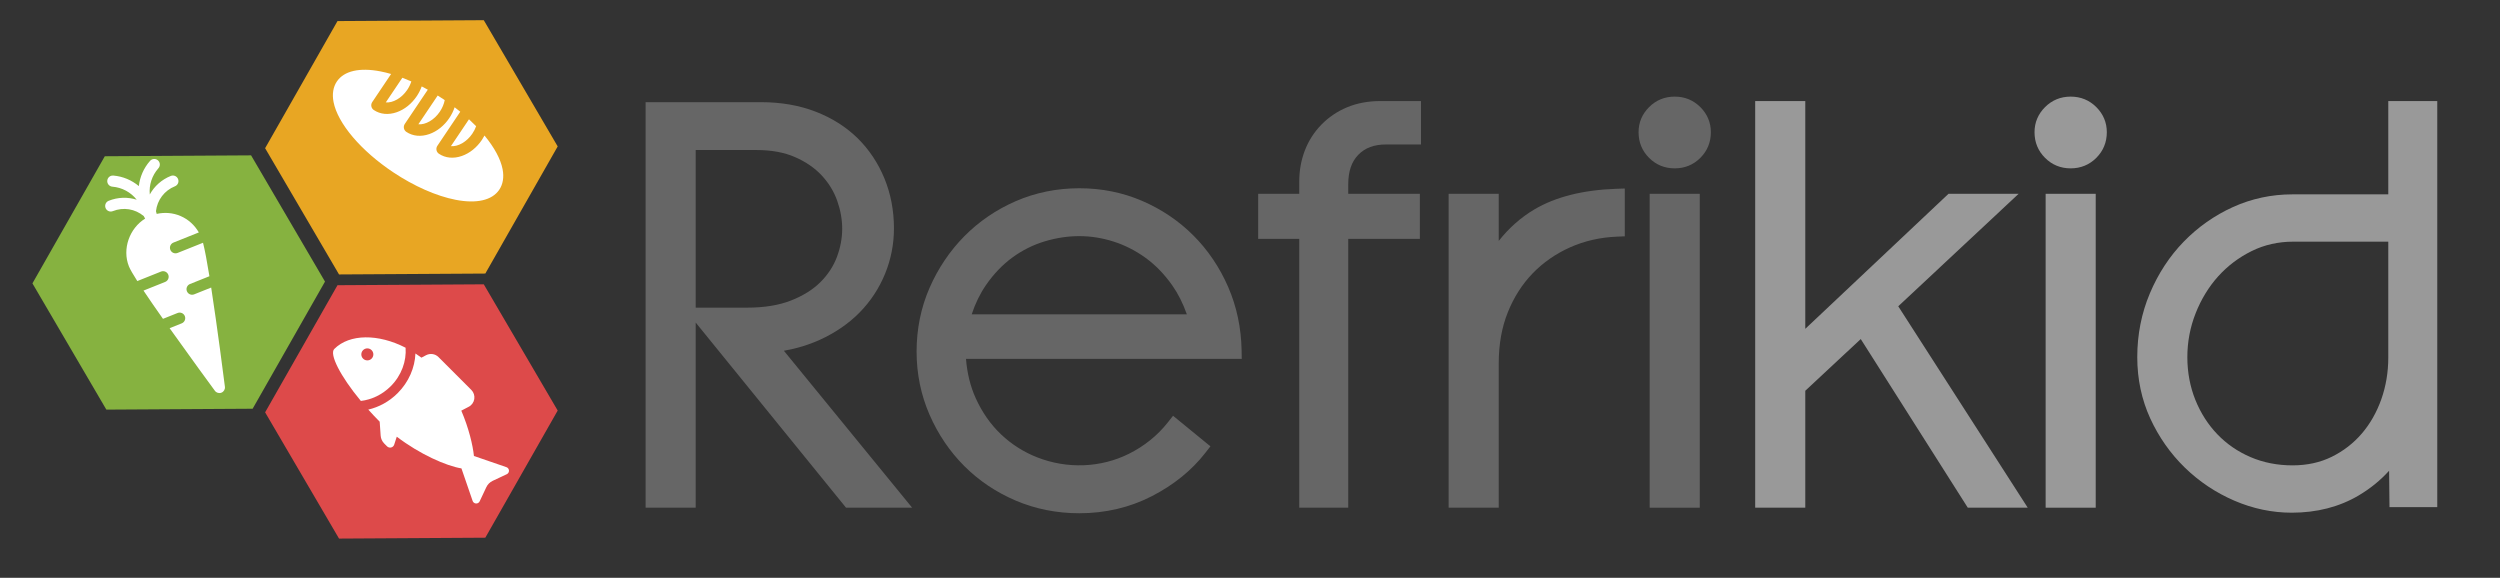 <?xml version="1.0" encoding="utf-8"?>
<!-- Generator: Adobe Illustrator 16.0.0, SVG Export Plug-In . SVG Version: 6.00 Build 0)  -->
<!DOCTYPE svg PUBLIC "-//W3C//DTD SVG 1.1//EN" "http://www.w3.org/Graphics/SVG/1.1/DTD/svg11.dtd">
<svg version="1.1" id="Capa_1" xmlns="http://www.w3.org/2000/svg" xmlns:xlink="http://www.w3.org/1999/xlink" x="0px" y="0px"
	 width="311.873px" height="72.081px" viewBox="0 0 311.873 72.081" enable-background="new 0 0 311.873 72.081"
	 xml:space="preserve">
<rect x="0" y="0" width="311.873" height="72.081" fill="#333333" stroke="none"/>
<g>
	<path fill="#666666" d="M102.283,42.385c1.933-0.881,3.6-2.026,4.953-3.405c1.359-1.384,2.425-2.999,3.167-4.805
		c0.741-1.804,1.117-3.721,1.117-5.696c0-2.205-0.399-4.296-1.187-6.217c-0.789-1.924-1.917-3.614-3.352-5.025
		c-1.436-1.41-3.198-2.524-5.242-3.312c-2.03-0.783-4.312-1.179-6.785-1.179H80.538v50.588h6.249V40.239l18.755,23.095h8.246
		l-16-19.578C99.39,43.476,100.896,43.017,102.283,42.385 M86.787,18.716h7.615c1.83,0,3.437,0.297,4.776,0.882
		c1.342,0.587,2.461,1.357,3.327,2.285c0.867,0.929,1.515,1.984,1.927,3.136c0.42,1.178,0.632,2.365,0.632,3.528
		s-0.222,2.346-0.66,3.513c-0.43,1.147-1.119,2.198-2.046,3.125c-0.932,0.934-2.165,1.706-3.663,2.297
		c-1.508,0.595-3.349,0.897-5.471,0.897h-6.436V18.716z"/>
	<path fill="#666666" d="M154.888,43.703c-0.047-2.802-0.614-5.466-1.68-7.917c-1.064-2.442-2.524-4.601-4.342-6.418
		c-1.817-1.817-3.965-3.266-6.388-4.309c-2.43-1.045-5.064-1.574-7.826-1.574c-2.81,0-5.48,0.542-7.936,1.61
		c-2.444,1.066-4.604,2.539-6.423,4.382c-1.814,1.84-3.273,4.009-4.337,6.448c-1.068,2.454-1.611,5.123-1.611,7.936
		c0,2.765,0.543,5.411,1.611,7.865c1.064,2.441,2.524,4.601,4.342,6.417c1.819,1.819,3.982,3.271,6.426,4.311
		c2.452,1.044,5.119,1.573,7.927,1.573c3.247,0,6.287-0.716,9.032-2.124c2.733-1.402,4.983-3.225,6.688-5.416L151,55.68
		l-4.662-3.813l-0.66,0.836c-1.282,1.625-2.912,2.938-4.842,3.904c-3.513,1.755-7.709,1.915-11.449,0.447
		c-1.69-0.664-3.208-1.629-4.511-2.869c-1.304-1.238-2.367-2.76-3.162-4.522c-0.663-1.467-1.068-3.109-1.207-4.896h34.399
		L154.888,43.703z M121.218,39.211c0.453-1.369,1.052-2.595,1.79-3.66c0.967-1.397,2.085-2.56,3.322-3.455
		c1.236-0.896,2.587-1.567,4.014-1.992c2.888-0.861,5.731-0.874,8.564,0.028c1.41,0.449,2.755,1.133,3.999,2.032
		c1.238,0.898,2.358,2.051,3.326,3.427c0.735,1.047,1.347,2.26,1.826,3.619H121.218z"/>
	<path fill="#666666" d="M168.058,13.38c-1.236,0.516-2.32,1.249-3.221,2.176c-0.904,0.929-1.599,2.015-2.063,3.23
		c-0.46,1.201-0.693,2.503-0.693,3.872v1.517h-5.126v5.625h5.126v33.532h6.11V29.801h8.937v-5.625h-8.937v-1.171
		c0-1.624,0.413-2.834,1.261-3.702c0.843-0.861,1.969-1.28,3.443-1.28h4.371v-5.417h-5.063
		C170.688,12.607,169.292,12.867,168.058,13.38"/>
	<path fill="#666666" d="M191.413,26.124c-1.687,1-3.175,2.316-4.448,3.932v-5.88h-6.248v39.157h6.248v-18.02
		c0-2.35,0.382-4.491,1.137-6.365c0.754-1.874,1.799-3.509,3.106-4.858c1.309-1.351,2.877-2.439,4.663-3.237
		c1.785-0.796,3.744-1.244,5.818-1.331l1.002-0.042v-5.965l-1.082,0.037C197.479,23.698,194.048,24.563,191.413,26.124"/>
	<path fill="#666666" d="M208.92,12.053c-1.254,0-2.329,0.441-3.199,1.31c-0.869,0.87-1.311,1.923-1.311,3.13
		c0,1.254,0.441,2.332,1.31,3.198c0.869,0.87,1.945,1.312,3.2,1.312c1.251,0,2.328-0.441,3.198-1.311
		c0.869-0.87,1.311-1.946,1.311-3.199c0-1.205-0.44-2.258-1.312-3.131C211.245,12.493,210.17,12.053,208.92,12.053"/>
	<rect x="205.796" y="24.177" fill="#666666" width="6.248" height="39.157"/>
	<polygon fill="#999999" points="251.821,24.177 243.074,24.177 225.207,41.021 225.207,12.607 218.958,12.607 218.958,63.333 
		225.207,63.333 225.207,48.748 232.127,42.296 245.479,63.333 252.957,63.333 236.805,38.208 	"/>
	<path fill="#999999" d="M258.314,12.053c-1.253,0-2.328,0.441-3.197,1.31c-0.87,0.87-1.312,1.923-1.312,3.13
		c0,1.254,0.441,2.332,1.311,3.198c0.868,0.87,1.944,1.312,3.198,1.312c1.253,0,2.329-0.441,3.2-1.311
		c0.868-0.87,1.31-1.946,1.31-3.199c0-1.205-0.44-2.258-1.311-3.131C260.642,12.493,259.566,12.053,258.314,12.053"/>
	<rect x="255.191" y="24.177" fill="#999999" width="6.248" height="39.157"/>
	<path fill="#999999" d="M297.936,12.607v11.639h-11.978c-2.587,0-5.075,0.533-7.396,1.583c-2.305,1.044-4.369,2.495-6.137,4.311
		c-1.769,1.817-3.192,3.988-4.231,6.455c-1.043,2.471-1.572,5.148-1.572,7.958c0,2.726,0.544,5.297,1.618,7.641
		c1.065,2.323,2.516,4.388,4.31,6.134c1.792,1.744,3.868,3.132,6.17,4.124c2.317,1,4.729,1.506,7.169,1.506
		c3.132,0,5.945-0.725,8.359-2.154c1.443-0.854,2.71-1.885,3.79-3.081l0.048,4.543h5.96V12.607H297.936z M297.936,30.148v14.473
		c0,1.811-0.293,3.558-0.871,5.193c-0.577,1.625-1.396,3.064-2.435,4.275c-1.032,1.204-2.293,2.178-3.747,2.896
		c-1.435,0.709-3.08,1.069-4.892,1.069c-1.876,0-3.634-0.345-5.222-1.024c-1.59-0.68-2.986-1.637-4.149-2.847
		c-1.166-1.211-2.093-2.66-2.755-4.307c-0.66-1.644-0.996-3.436-0.996-5.325c0-1.892,0.348-3.731,1.034-5.471
		c0.688-1.746,1.633-3.294,2.81-4.604c1.172-1.301,2.577-2.364,4.18-3.156c1.574-0.779,3.312-1.173,5.167-1.173H297.936z"/>
	<polygon fill="#DD4A4A" points="60.543,67.077 42.294,67.188 33.073,51.439 42.102,35.58 60.351,35.468 69.572,51.216 	"/>
	<polygon fill="#86B240" points="31.516,50.989 13.267,51.1 4.046,35.351 13.074,19.492 31.323,19.38 40.544,35.129 	"/>
	<polygon fill="#E8A623" points="60.543,34.126 42.294,34.237 33.073,18.488 42.102,2.629 60.351,2.518 69.572,18.266 	"/>
	<path fill="#FFFFFF" d="M45.016,50.017c1.33-0.156,2.659-0.769,3.724-1.832c1.355-1.356,1.98-3.141,1.857-4.808
		c-3.403-1.75-6.99-1.75-8.898,0.158C41.066,44.169,42.427,46.893,45.016,50.017 M45.294,43.679c0.294-0.292,0.769-0.292,1.061,0
		c0.294,0.294,0.294,0.77,0,1.062c-0.292,0.292-0.767,0.292-1.061-0.001C45.002,44.449,45.002,43.973,45.294,43.679"/>
	<path fill="#FFFFFF" d="M49.604,49.048c-1.058,1.058-2.338,1.741-3.661,2.048c0.448,0.501,0.922,1.006,1.423,1.51l0.121,1.742
		c0.026,0.373,0.188,0.724,0.453,0.988l0.343,0.343c0.134,0.133,0.325,0.188,0.508,0.145c0.183-0.044,0.329-0.178,0.386-0.357
		l0.321-0.991c2.866,2.19,6.167,3.645,8.068,3.958l1.395,4.058c0.063,0.183,0.23,0.31,0.423,0.32
		c0.191,0.01,0.372-0.098,0.454-0.272l0.832-1.766c0.163-0.347,0.44-0.624,0.786-0.787l1.768-0.832
		c0.174-0.082,0.281-0.262,0.271-0.455s-0.136-0.358-0.319-0.422l-4.052-1.394c-0.138-1.35-0.644-3.48-1.577-5.655l0.931-0.487
		c0.371-0.193,0.627-0.555,0.69-0.967c0.063-0.413-0.07-0.834-0.367-1.13l-4.104-4.104c-0.406-0.406-1.032-0.498-1.541-0.231
		l-0.584,0.308c-0.246-0.185-0.495-0.358-0.746-0.522C51.753,45.856,51.004,47.648,49.604,49.048"/>
	<path fill="#FFFFFF" d="M56.836,24.924c2.611,0.509,4.543,0.067,5.439-1.244c0.469-0.686,0.616-1.575,0.424-2.57
		c-0.244-1.261-1.024-2.711-2.258-4.204c-0.098,0.187-0.206,0.372-0.326,0.55c-0.638,0.949-1.523,1.659-2.493,1.999
		c-1.042,0.365-2.062,0.269-2.867-0.274c-0.327-0.219-0.414-0.662-0.194-0.989l2.857-4.254c-0.229-0.187-0.463-0.373-0.703-0.556
		c-0.154,0.465-0.376,0.919-0.663,1.345c-0.638,0.949-1.523,1.659-2.493,1.999c-1.042,0.365-2.061,0.268-2.867-0.273
		c-0.327-0.22-0.414-0.663-0.194-0.99l2.872-4.274c-0.254-0.142-0.508-0.278-0.761-0.409c-0.153,0.423-0.36,0.834-0.618,1.219
		c-0.638,0.949-1.523,1.659-2.494,1.999c-1.042,0.365-2.061,0.269-2.867-0.274c-0.327-0.219-0.414-0.663-0.194-0.989l2.354-3.505
		c-0.449-0.13-0.889-0.238-1.317-0.321c-2.611-0.509-4.543-0.068-5.44,1.243c-0.004,0.006-0.009,0.013-0.013,0.019
		c-0.459,0.684-0.601,1.565-0.411,2.551c0.254,1.312,1.087,2.828,2.41,4.385c1.316,1.549,3.052,3.062,5.021,4.376
		C51.663,23.232,54.432,24.455,56.836,24.924"/>
	<path fill="#FFFFFF" d="M52.188,15.506c0.887,0.075,1.978-0.528,2.681-1.574c0.307-0.456,0.514-0.948,0.61-1.441
		c-0.07-0.047-0.139-0.095-0.21-0.142c-0.221-0.148-0.445-0.292-0.668-0.433L52.188,15.506z"/>
	<path fill="#FFFFFF" d="M48.125,12.777c0.887,0.075,1.978-0.528,2.681-1.575c0.222-0.33,0.393-0.684,0.507-1.043
		c-0.376-0.167-0.75-0.32-1.12-0.46L48.125,12.777z"/>
	<path fill="#FFFFFF" d="M56.25,18.235c0.886,0.075,1.978-0.527,2.681-1.574c0.197-0.292,0.353-0.6,0.465-0.915
		c-0.284-0.292-0.582-0.581-0.892-0.866L56.25,18.235z"/>
	<path fill="#FFFFFF" d="M18.723,20.065c-0.804,0.904-1.271,2.005-1.403,3.15c-0.885-0.739-1.983-1.214-3.187-1.314
		c-0.383-0.032-0.72,0.25-0.751,0.636c-0.032,0.382,0.252,0.718,0.635,0.75c1.221,0.101,2.307,0.701,3.038,1.628
		c-1.122-0.357-2.353-0.325-3.497,0.133c-0.357,0.142-0.53,0.547-0.388,0.904s0.547,0.53,0.904,0.387
		c1.313-0.524,2.779-0.288,3.856,0.615l0.175,0.316c-1.95,1.206-2.89,3.794-2.022,5.963c0.145,0.362,0.527,1.016,1.045,1.83
		l2.959-1.184c0.357-0.142,0.761,0.031,0.904,0.388c0.143,0.356-0.031,0.761-0.388,0.904l-2.701,1.08
		c0.703,1.055,1.544,2.27,2.429,3.524l1.822-0.729c0.356-0.143,0.761,0.031,0.904,0.387c0.143,0.357-0.031,0.762-0.388,0.905
		l-1.51,0.604c2.504,3.513,5.134,7.118,5.65,7.812c0.188,0.254,0.523,0.349,0.817,0.231c0.294-0.118,0.471-0.42,0.432-0.73
		c-0.129-1.051-0.945-7.387-1.713-12.384l-2.125,0.85c-0.356,0.143-0.761-0.031-0.904-0.389c-0.143-0.355,0.031-0.761,0.388-0.903
		l2.42-0.968c-0.287-1.77-0.563-3.267-0.797-4.176l-3.173,1.269c-0.357,0.142-0.762-0.031-0.904-0.388
		c-0.143-0.357,0.031-0.761,0.388-0.904l3.166-1.266c-0.522-0.907-1.303-1.628-2.281-2.047c-0.953-0.409-1.984-0.487-2.976-0.264
		l-0.09-0.342c0.158-1.394,1.057-2.579,2.369-3.104c0.357-0.142,0.531-0.547,0.388-0.904c-0.143-0.357-0.547-0.53-0.904-0.388
		c-1.144,0.458-2.058,1.282-2.625,2.314c-0.109-1.174,0.265-2.355,1.079-3.273c0.256-0.291,0.229-0.727-0.058-0.981
		C19.417,19.752,18.977,19.777,18.723,20.065"/>
</g>
</svg>
